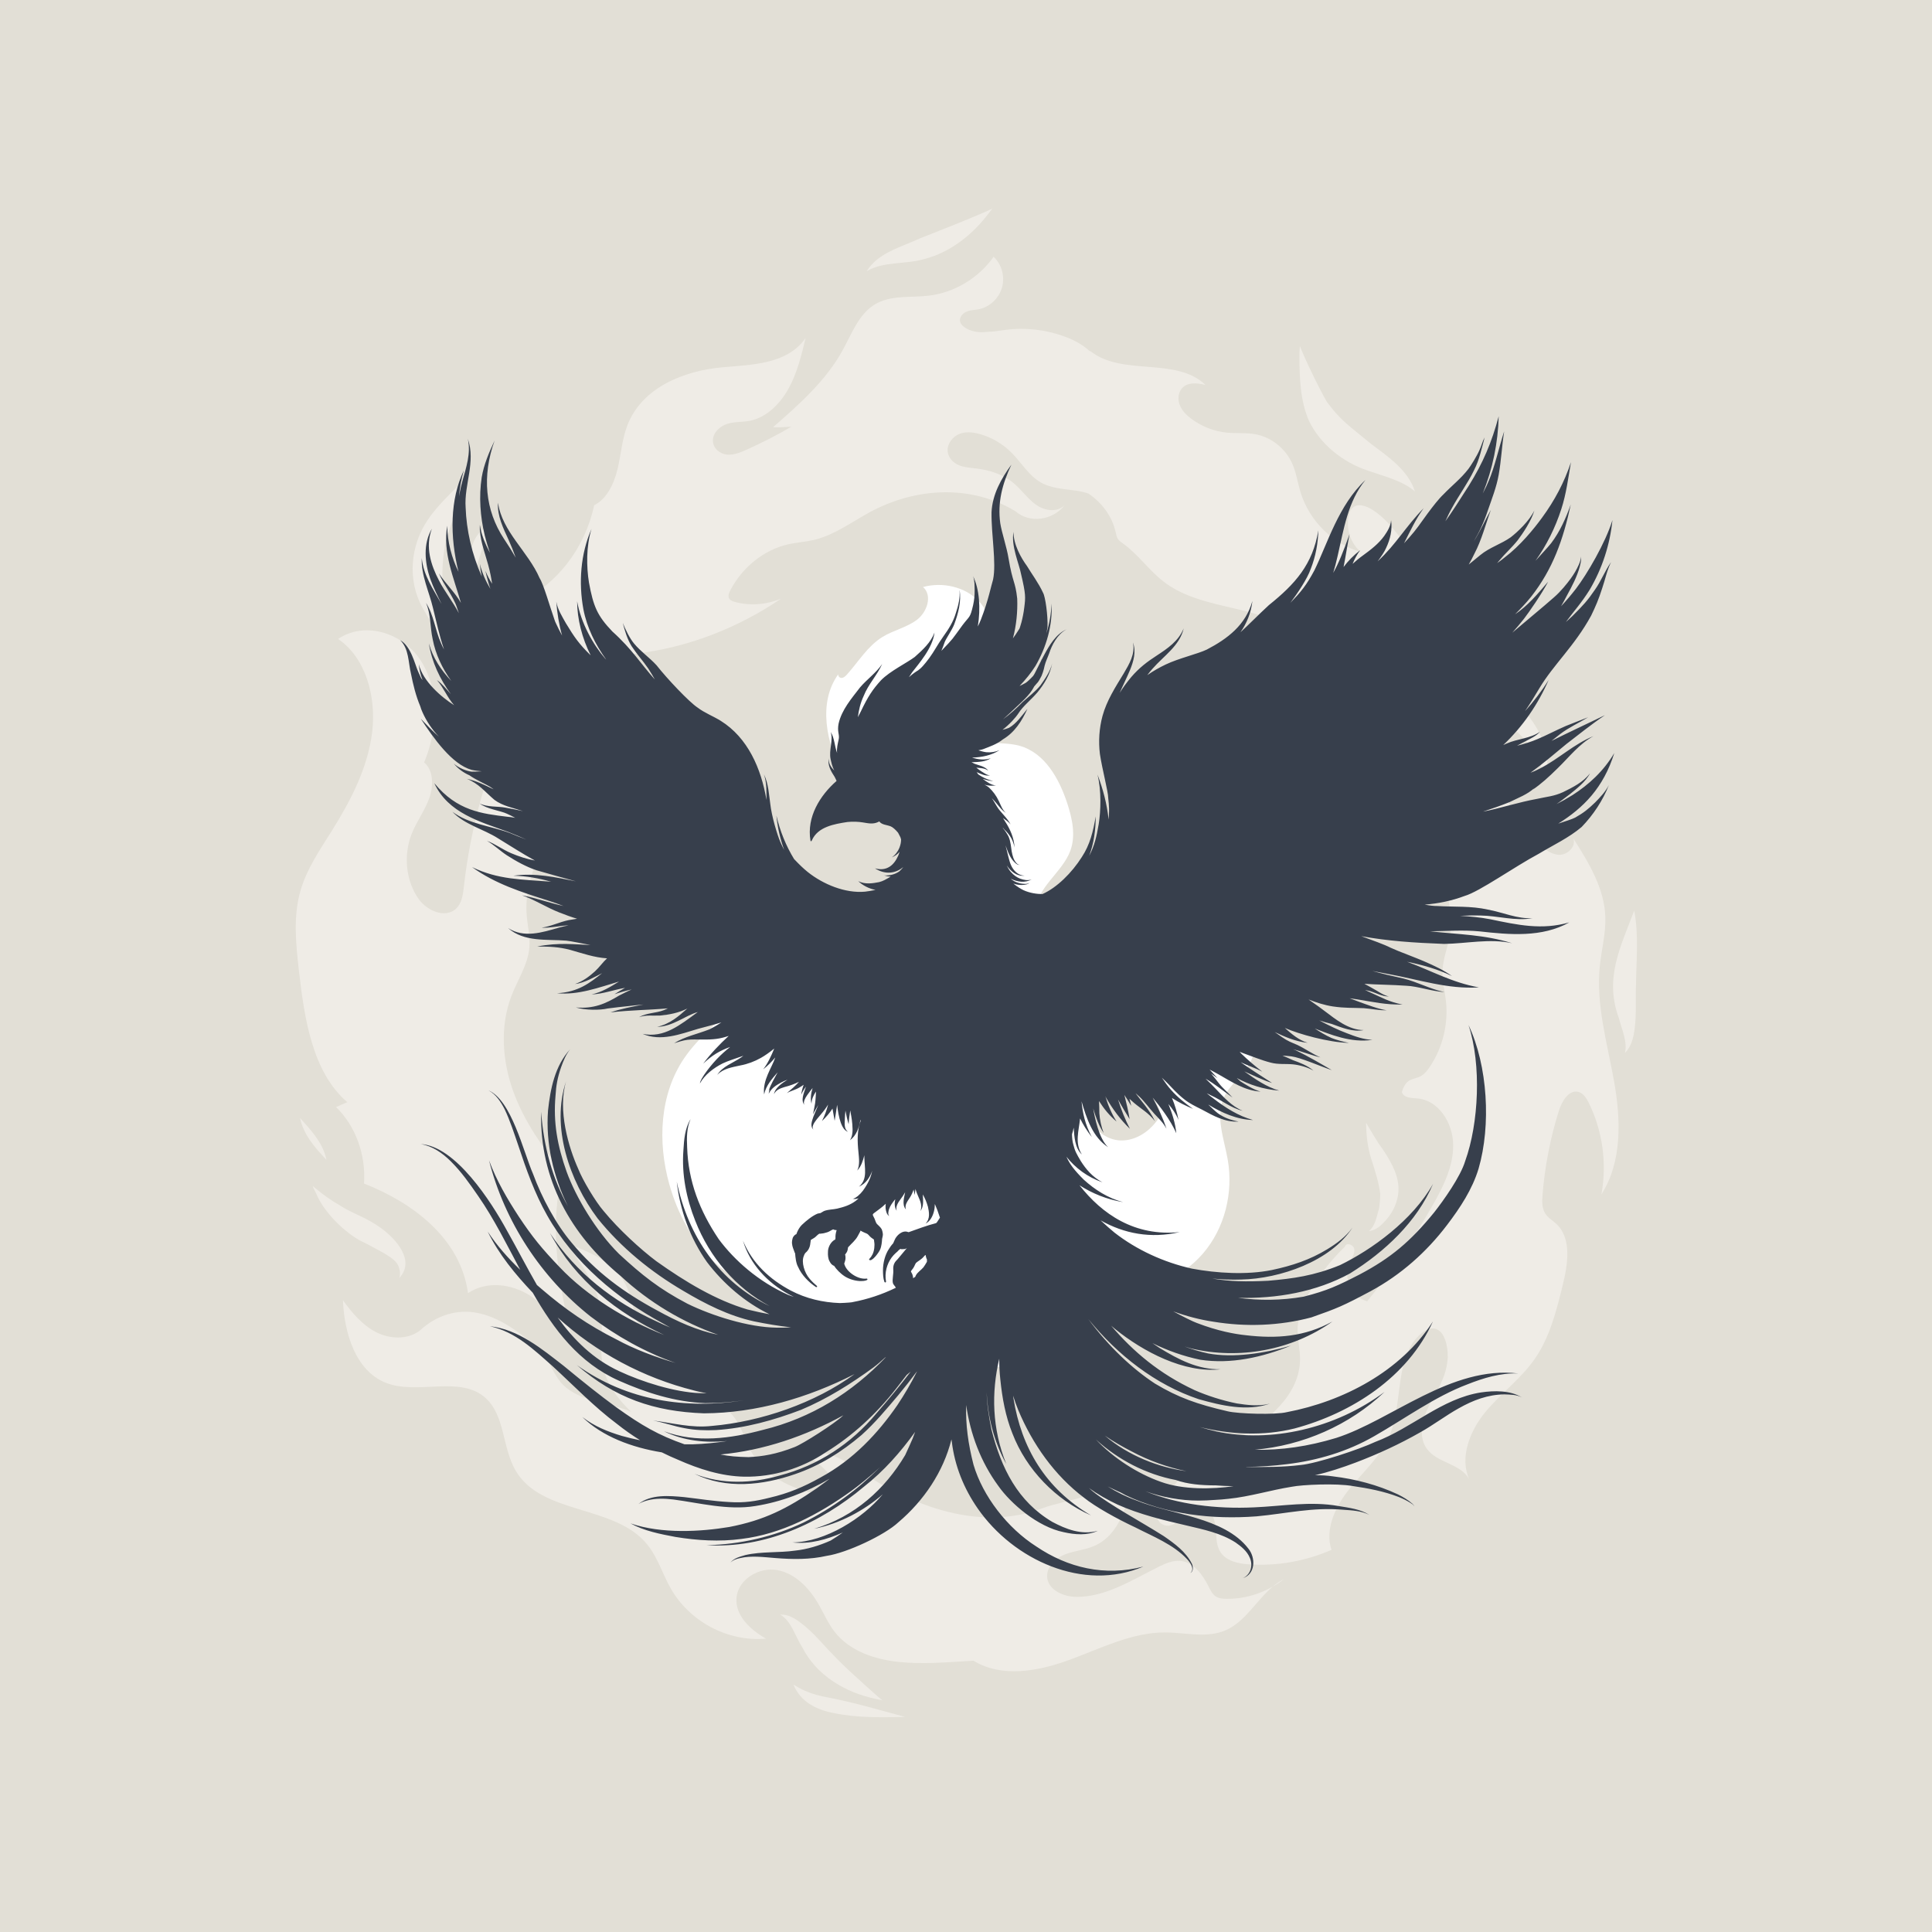 <?xml version="1.0" encoding="utf-8"?>
<!-- Generator: Adobe Illustrator 27.5.0, SVG Export Plug-In . SVG Version: 6.00 Build 0)  -->
<svg version="1.1" xmlns="http://www.w3.org/2000/svg" xmlns:xlink="http://www.w3.org/1999/xlink" x="0px" y="0px"
	 viewBox="0 0 500 500" style="enable-background:new 0 0 500 500;" xml:space="preserve">
<rect x="0" y="0" width="500" height="500" fill="#808080" stroke="none"/>
<g id="BACKGROUND">
	<rect x="0" y="0" style="fill:#E2DFD6;" width="499.999" height="500.001"/>
</g>
<g id="OBJECTS">
	<path style="fill:#FFFFFF;" d="M323.433,275.159c1.401-2.499,1.797-5.46,1.531-8.306c-0.605-6.472-4.716-12.534-11.958-14.905
		c3.782,4.564,2.445,12.298-2.654,15.351c-2.425,1.452-5.368,1.889-7.801,3.328c-4.676,2.764-6.46,9.388-3.793,14.086
		c0.636,1.12,1.513,2.243,1.408,3.52c-0.068,0.825-0.546,1.558-1.062,2.21c-2.091,2.64-5.233,4.627-8.637,4.709
		c-3.404,0.082-6.927-2.085-7.76-5.337c-0.833-3.252,1.75-7.094,4.297-7.395c5.466-3.469,7.896-10.926,5.505-16.894
		c-1.305-3.257-3.86-6.099-4.216-9.58c-0.447-4.382,2.708-8.266,5.923-11.317c3.216-3.051,6.873-6.12,7.92-10.397
		c0.848-3.465-0.242-7.199-2.288-10.148c-2.046-2.949-4.968-5.205-8.022-7.132c4.286,3.369,5.488,9.819,3.279,14.689
		c-2.209,4.87-7.197,8.139-12.476,9.35c-0.513,0.118-1.085,0.254-1.371,0.69c-0.335,0.513-0.119,1.186,0.083,1.763
		c0.707,2.018,1.135,4.191,0.736,6.286c-0.494,2.589-2.309,4.897-4.732,6.014c-1.431,0.66-3.187,0.893-4.564,0.123
		c-1.51-0.845-2.187-2.707-2.088-4.412c0.098-1.705,0.83-3.303,1.549-4.855c-1.857-4.273-4.153-7.326-4.133-10.808
		c0.036-6.079,6.81-9.928,8.899-15.643c1.435-3.926,0.495-8.294-0.809-12.271c-2.084-6.354-5.819-13.075-12.351-14.874
		c-4.368-1.202-9.471-0.012-13.212-2.541c-2.493-1.685-3.772-4.794-3.631-7.763c0.141-2.969,1.56-5.777,3.527-8.028
		c1.439-1.648,3.182-3.051,4.39-4.87c2.853-4.298,1.984-10.472-1.601-14.22c-3.584-3.749-9.415-5.038-14.444-3.664
		c2.5,2.191,1.069,6.485-1.579,8.487c-2.648,2.001-6.089,2.695-8.92,4.438c-3.827,2.357-6.189,6.385-9.179,9.714
		c-0.394,0.438-0.875,0.899-1.47,0.891c-0.488-0.007-0.902-0.564-0.778-0.962c-5.342,7.416-3.081,17.892,1.196,26.018
		c1.329,2.526,3.025,5.136,5.728,6.141c3.319,1.235,7.735-0.098,10.087,2.52c1.314,1.463,1.375,3.615,1.264,5.561
		c-0.892,15.569-8.64,30.623-20.857,40.521c2.654,2.55,4.317,5.79,4.522,9.24c0.205,3.45-1.251,7.104-4.195,8.978
		c-2.944,1.874-7.363,1.473-9.49-1.282c-2.075-2.688-1.233-7.069,1.695-8.812c3.012-4.58,3.846-9.778,2.039-14.006
		c-1.807-4.228-6.169-7.285-10.816-7.58c0.817,6.528-2.934,12.782-7.426,17.636c-4.492,4.854-9.889,8.948-13.606,14.401
		c-6.398,9.386-6.937,21.762-3.87,32.678c2.135,7.598,5.984,14.859,11.826,20.259c5.842,5.4,13.79,8.795,22.114,9.562
		c6.663,5.472,14.445,9.506,22.527,12.606c7.69,2.95,15.809,5.103,24.055,5.107c8.246,0.004,16.664-2.283,23.032-7.423
		c4.715-3.806,8.089-8.945,10.989-13.177c8.706,1.284,17.857-2.411,23.544-9.006c5.687-6.595,7.921-15.803,6.423-24.343
		c-0.945-5.389-3.239-11.096-0.976-16.082C318.286,280.642,321.624,278.388,323.433,275.159z"/>
	<g>
		<path style="fill:#EFECE6;" d="M89.873,285.235c-0.968,0.425-1.936,0.85-2.905,1.275c5.028,4.843,7.767,12.334,7.236,19.79
			c12.433,4.863,24.984,14.083,26.912,28.363c4.855-3.224,11.169-2.424,15.903,0.543c4.735,2.967,8.189,7.763,11.337,12.596
			c-4.787-18.724-5.787-32.03-2.811-44.45c-5.037-6.307-9.837-13.011-12.682-20.82c-2.846-7.81-3.567-16.925-0.455-24.913
			c1.603-4.115,4.202-7.96,4.585-12.351c0.25-2.861-0.478-5.656-0.691-8.497c-0.807-10.73,5.617-20.738,11.935-29.421
			c6.318-8.683,13.194-18.085,13.547-28.902c-7.555,9.837-18.09,16.984-29.429,19.964c-1.665,0.438-3.42,0.825-4.774,2
			c-1.612,1.398-2.344,3.633-2.946,5.75c-2.16,7.602-3.694,15.384-4.579,23.22c-0.202,1.792-0.413,3.7-1.469,5.136
			c-2.556,3.474-7.805,1.537-10.212-1.817c-3.306-4.605-4.037-11.285-1.844-16.864c1.251-3.184,3.347-5.955,4.525-9.168
			c1.178-3.213,1.159-7.339-1.291-9.35c3.633-8.727,3.83-18.692-0.659-26.023c-4.49-7.331-14.417-10.762-21.617-5.936
			c7.116,4.795,9.952,14.902,8.822,24.14c-1.131,9.238-5.572,17.76-10.484,25.591c-3.093,4.931-6.466,9.825-8.079,15.47
			c-1.902,6.657-1.172,13.694-0.406,20.484C78.766,263.65,80.847,277.457,89.873,285.235z"/>
		<path style="fill:#EFECE6;" d="M369.346,146.679c-5.158-3.536-8.095-10.9-14.119-14.718c-1.583-1.003-3.787-1.851-5.179-0.541
			c-0.549,0.516-0.824,1.269-0.992,2.01c-0.781,3.434,0.486,7.241,3.135,9.423c-7.322-2.072-13.402-8.122-15.648-15.571
			c-0.722-2.395-1.075-4.922-2.069-7.207c-1.732-3.984-5.461-6.959-9.659-7.706c-2.363-0.421-4.799-0.173-7.19-0.395
			c-3.379-0.313-6.654-1.585-9.37-3.639c-1.205-0.911-2.331-2.017-2.906-3.439c-0.574-1.422-0.491-3.214,0.521-4.378
			c1.454-1.674,4.026-1.433,6.118-0.883c-7.648-7.392-21.555-2.16-29.837-8.796c-0.027,0.03-0.056,0.058-0.083,0.089
			c-1.802-1.702-4.058-2.894-6.378-3.768c-4.855-1.829-10.151-2.454-15.32-1.807c-1.002,0.125-2.036,0.29-3.07,0.421
			c-1.088,0.053-2.177,0.123-3.267,0.212c-1.601-0.043-3.123-0.378-4.441-1.311c-0.51-0.361-0.988-0.84-1.125-1.463
			c-0.239-1.085,0.665-2.148,1.678-2.567c1.013-0.419,2.134-0.405,3.204-0.62c2.782-0.562,5.192-2.835,5.978-5.637
			c0.786-2.802-0.091-5.999-2.174-7.93c-3.914,5.503-10.115,9.242-16.665,10.046c-4.789,0.588-9.988-0.235-14.149,2.321
			c-4.108,2.524-5.911,7.544-8.265,11.825c-4.358,7.927-11.258,14.011-18.014,19.917c1.589,0.043,3.178-0.01,4.745-0.161
			c-3.667,2.207-7.497,4.112-11.35,5.868c-1.7,0.775-3.491,1.54-5.292,1.381c-1.802-0.159-3.594-1.55-3.667-3.51
			c-0.08-2.125,1.83-3.874,3.746-4.463c1.916-0.589,3.93-0.406,5.881-0.797c4.201-0.842,7.738-4.31,9.958-8.33
			c2.22-4.02,3.326-8.586,4.404-13.078c-4.774,6.865-13.899,6.888-21.66,7.592c-9.701,0.88-20.639,5.127-24.452,14.976
			c-1.402,3.622-1.648,7.578-2.553,11.359c-0.906,3.781-2.757,7.706-6.052,9.355c-2.336,11.057-9.527,20.171-18.622,24.759
			c-3.144,1.586-6.798,2.941-8.433,6.261c-1.478,3.002-0.758,6.543-0.557,9.863c0.509,8.392-2.568,16.677-5.586,24.605
			c4.274-4.626,9.981-7.664,15.871-8.45c2.477-0.331,5.027-0.287,7.385-1.251c2.927-1.196,5.193-3.786,7.339-6.287
			c2.051-2.39,4.103-4.78,6.154-7.17c0.986-1.149,2.008-2.326,3.307-2.999c1.224-0.634,2.591-0.767,3.921-0.924
			c13.205-1.554,26.203-6.479,37.633-14.26c-3.859,1.625-8.133,1.93-12.041,0.858c-0.622-0.171-1.309-0.447-1.53-1.097
			c-0.206-0.608,0.082-1.296,0.386-1.881c3.1-5.965,8.669-10.437,14.782-11.869c2.402-0.563,4.862-0.678,7.258-1.281
			c5.084-1.28,9.545-4.651,14.261-7.184c11.616-6.239,25.927-7.168,37.542-0.115c3.543,3.132,9.528,2.408,12.639-1.531
			c-2.057,1.924-5.227,1.347-7.394-0.21s-3.747-3.894-5.809-5.605c-2.724-2.259-6.179-3.328-9.646-3.751
			c-1.548-0.189-3.142-0.265-4.571-0.889c-1.43-0.624-2.7-1.943-2.811-3.629c-0.125-1.885,1.277-3.676,2.934-4.376
			c1.657-0.7,3.487-0.514,5.172-0.073c3.157,0.826,6.083,2.521,8.434,4.887c2.537,2.552,4.466,5.906,7.533,7.676
			c2.803,1.618,6.166,1.687,9.35,2.175c1,0.153,2.016,0.385,2.995,0.706c3.438,2.318,6.117,5.818,7.048,9.935
			c0.15,0.664,0.27,1.363,0.66,1.911c0.312,0.439,0.768,0.74,1.203,1.05c3.93,2.801,6.752,6.974,10.578,9.921
			c8.951,6.894,21.68,5.981,31.536,11.442c5.909,3.273,10.55,8.848,12.971,14.842c3.498,2.399,7.142,4.577,10.904,6.518
			c-0.174-1.421-0.348-2.841-0.523-4.262c-0.07-0.568-0.128-1.19,0.173-1.678c0.302-0.488,0.88-0.703,1.42-0.859
			c3.988-1.152,8.331-0.885,12.115,0.746c2.319,0.999,4.649,2.891,4.706,5.488c11.459-0.904,22.812,7.538,25.5,18.96
			c2.092-8.096-2.92-16.438-9.415-21.345c-2.81-2.123-6.017-3.926-7.879-6.958c-2.041-3.324-2.096-7.509-2.963-11.351
			C378.288,155.834,374.515,150.223,369.346,146.679z"/>
		<path style="fill:#EFECE6;" d="M329.406,410.608c0.984-0.566,1.939-1.188,2.835-1.894
			C331.216,409.223,330.284,409.875,329.406,410.608z"/>
		<path style="fill:#EFECE6;" d="M314.562,413.096c-0.85-0.59-1.321-1.591-1.789-2.53c-1.554-3.117-3.938-6.328-7.352-6.613
			c-1.937-0.162-3.826,0.672-5.588,1.548c-6.87,3.414-13.744,7.861-21.327,7.767c-3.385-0.042-7.415-1.851-7.508-5.328
			c-0.07-2.641,2.28-4.764,4.7-5.698c2.421-0.934,5.07-1.106,7.454-2.136c6.805-2.94,9.214-11.584,9.704-19.117
			c-7.237,6.479-17.336,7.151-23.181,9.379c-15.771,6.012-33.407-0.365-47.26-9.795c-4.04-2.75-8.895-5.896-13.42-3.945
			c2.499,1.673,4.742,3.743,6.626,6.117c0.434,0.548,0.869,1.163,0.884,1.874c0.042,1.969-2.691,2.455-4.574,2.11
			c-6.966-1.276-13.974-4.69-17.475-10.975c-1.649-2.961-2.456-6.435-4.544-9.084c-2.612-3.313-6.77-4.796-10.392-6.885
			c-7.122-4.109-12.597-11.089-15.003-19.128c-0.842-2.814-1.335-5.78-2.688-8.369c-3.013-5.766-9.512-8.427-15.51-10.658
			c4.136,5.369,8.424,11.099,9.268,17.93c0.566,4.578-0.482,9.313,0.406,13.832c0.934,4.753,3.831,8.596,7.316,11.953
			c-5.962-2.497-14.028-2.601-18.267-7.709c-1.515-1.826-2.372-4.131-3.707-6.101c-1.393-2.055-3.275-3.701-5.208-5.225
			c-3.808-3.002-8.029-5.678-12.774-6.56c-4.745-0.882-10.114,0.325-14.772,4.665c-3.253,2.378-7.793,2.131-11.309,0.308
			c-3.516-1.823-6.183-4.974-8.514-8.229c0.331,8.557,3.283,18.208,11.003,21.331c8.275,3.348,19.269-2.032,25.929,3.991
			c5.006,4.528,4.303,12.853,7.733,18.737c6.801,11.667,25.682,8.732,34.118,19.197c2.686,3.332,3.936,7.63,6.065,11.366
			c4.907,8.614,14.861,13.856,24.617,12.963c-3.953-2.261-8.015-5.922-7.612-10.589c0.419-4.854,5.964-8.022,10.609-7.14
			c4.645,0.881,8.242,4.683,10.636,8.845c1.36,2.363,2.447,4.912,4.106,7.062c3.876,5.024,10.343,7.185,16.587,7.847
			c6.244,0.663,12.592,0.088,19.387-0.315c7.299,4.477,16.735,2.755,24.836-0.214c8.101-2.969,16.118-7.103,24.677-7.102
			c5.328,0.001,10.906,1.583,15.828-0.594c5.022-2.222,7.911-7.749,12.129-11.268c-3.657,2.104-7.836,3.233-11.999,3.167
			C316.416,413.759,315.377,413.662,314.562,413.096z"/>
		<path style="fill:#EFECE6;" d="M414.032,249.982c0.43-4.203,1.556-8.361,1.433-12.576c-0.219-7.525-4.337-14.203-8.32-20.463
			c0.877,2.052-1.466,4.359-3.657,4.276c-2.191-0.083-4.009-1.638-5.643-3.116c-2.507-2.266-5.085-4.628-6.462-7.761
			c-0.827-1.882-1.175-3.946-1.578-5.975c-0.585-2.947-1.34-5.95-3.086-8.348c-1.747-2.397-4.711-4.071-7.592-3.443
			c-2.049,0.447-3.962,1.991-6.012,1.614c-2.756-0.507-3.709-3.911-5.092-6.398c-1.382-2.488-5.628-3.963-6.514-1.213
			c-0.209,0.648-0.121,1.348-0.03,2.019c0.478,3.553,0.956,7.106,2.66,11.425c-1.599,5.705-3.198,11.41-4.798,17.115
			c-1.027,3.665-1.904,8.079,0.582,10.851c1.64-3.14,4.509-6.828,7.744-5.658c0.869,0.314,1.581,0.958,2.224,1.634
			c4.445,4.672,6.491,11.637,5.326,18.13c-0.557,3.105-1.799,6.104-1.905,9.253c-0.087,2.579,0.596,5.101,0.888,7.658
			c0.676,5.923-0.831,12.117-4.155,17.073c-0.646,0.964-1.391,1.91-2.402,2.449c-0.945,0.504-2.054,0.612-2.977,1.157
			c-0.923,0.545-1.599,1.864-1.863,2.983c0.517,1.508,2.539,1.482,4.094,1.619c5.423,0.479,9.118,6.355,9.186,11.953
			c0.068,5.598-2.563,10.87-5.339,15.734c-4.969,8.707-10.629,17.006-16.903,24.785c-4.032-0.951-6.416-6.195-4.565-10.042
			c0.531-1.105,1.364-2.19,1.225-3.404c-0.139-1.214-2.131-1.873-2.435-0.684c-3.358,3.235-6.292,6.935-8.695,10.965
			c-1.875,3.145-3.46,6.62-3.554,10.284c-0.068,2.63,0.638,5.215,0.632,7.845c-0.02,9.567-8.914,16.445-17.081,21.173
			c-8.167,4.728-17.262,10.205-19.75,19.254c-0.444,1.614,1.511,2.984,3.111,2.662c1.6-0.322,2.814-1.633,4.01-2.784
			c1.196-1.151,2.691-2.268,4.299-2.047c2.163,0.298,3.28,2.815,3.529,5.043c0.249,2.228,0.062,4.642,1.213,6.534
			c1.477,2.428,4.596,3.1,7.393,3.292c7.266,0.499,14.669-0.797,21.413-3.749c-1.799-5.419,1.101-11.38,4.703-15.842
			c3.602-4.462,8.073-8.378,10.308-13.688c3.673-8.727,1.109-20.547,8.313-26.544c0.755-0.629,1.636-1.171,2.6-1.231
			c3.189-0.199,4.228,4.248,4.172,7.527c-0.342,5.18-2.837,8.617-4.689,12.159c-1.852,3.542-3.047,8.112-0.81,11.344
			c2.687,3.883,9.044,3.907,11.126,8.17c-2.673-5.65,0.046-12.609,4.04-17.479c3.994-4.871,9.219-8.626,12.825-13.804
			c3.915-5.62,5.629-12.477,7.265-19.154c1.325-5.411,2.348-11.994-1.587-15.747c-0.996-0.95-2.262-1.642-2.987-2.824
			c-0.851-1.386-0.788-3.158-0.655-4.806c0.593-7.357,2.012-14.657,4.22-21.707c0.789-2.519,2.638-5.573,5.101-4.88
			c1.259,0.354,2.035,1.611,2.628,2.803c3.583,7.206,4.758,15.677,3.286,23.702c5.424-8.478,5.027-19.441,3.263-29.322
			C415.944,269.898,413.004,260.016,414.032,249.982z"/>
		<path style="fill:#EFECE6;" d="M227.705,175.405c0.055-0.076,0.099-0.158,0.155-0.233
			C227.776,175.236,227.732,175.318,227.705,175.405z"/>
		<path style="fill:#EFECE6;" d="M117.698,133.297c1.496-3.464,2.262-6.822,3.287-10.198c-3.349,3.83-7.391,7.111-10.224,11.372
			c-4.616,6.718-5.389,15.776-1.344,22.948c2.369,4.167,4.898,7.399,4.614,11.989c1.647-2.397,2.219-5.428,2.011-8.298
			c-0.244-3.446-1.33-6.778-1.54-10.234c-0.089-3.285,0.075-6.596,0.705-9.825C115.833,138.405,116.63,135.799,117.698,133.297z"/>
		<path style="fill:#EFECE6;" d="M121.927,148.997c0.123,1.722,0.358,0.145,0.736-0.607c1.851-4.646,2.658-9.658,5.244-13.299
			c-2.689,1.105-4.948,3.409-5.72,6.243C121.519,143.831,121.55,146.455,121.927,148.997z"/>
		<path style="fill:#EFECE6;" d="M99.266,324.259c1.258,0.768,2.579,1.536,3.445,2.669c0.694,1.053,1.023,2.524,0.637,3.808
			c4.215-4.518-0.907-10.114-4.716-12.889c-4.072-2.96-7.21-3.632-10.586-5.833c-2.318-1.314-4.474-2.885-6.531-4.575
			c-1.289-1.282,0.115,0.845,0.338,1.52c2.471,5.845,9.024,11.242,12.501,12.657C96.587,322.831,95.447,322.146,99.266,324.259z"/>
		<path style="fill:#EFECE6;" d="M84.022,299.662c0.433,0.474,0.575,0.749,0.332-0.084c-1.023-4.072-3.985-7.21-6.713-10.25
			C78.521,293.448,81.196,296.685,84.022,299.662z"/>
		<path style="fill:#EFECE6;" d="M422.937,235.663c-3.612,9.565-7.776,17.547-3.957,27.884c0.724,2.924,2.228,5.887,1.569,8.951
			c1.65-1.668,2.211-3.98,2.493-6.238c0.51-3.792,0.202-7.633,0.354-11.447C423.475,248.418,424.136,242.005,422.937,235.663z"/>
		<path style="fill:#EFECE6;" d="M343.417,104.033c-0.8-1.255-3.182-5.972-4.4-8.568c-0.923-1.928-1.799-3.878-2.612-5.854
			c-0.057,0.791-0.103,1.586-0.117,2.379c0.022,5.703,0.171,11.685,2.496,16.983c2.994,6.107,8.729,10.624,15.113,12.791
			c4.367,1.525,8.998,2.606,12.284,5.414c-1.764-5.517-6.919-8.966-11.342-12.287C349.43,110.394,347.07,108.987,343.417,104.033z"
			/>
		<path style="fill:#EFECE6;" d="M224.305,70.189c4.352-2.631,10.062-1.674,15.157-3.217c6.23-1.657,11.577-5.772,15.594-10.726
			c0.605-0.731,1.184-1.485,1.733-2.256c-0.254,0.125-0.509,0.248-0.764,0.37c-5.94,2.655-12.023,4.969-18.062,7.382
			C233.164,63.98,227.233,65.405,224.305,70.189z"/>
		<path style="fill:#EFECE6;" d="M226.595,439.665c0.584,0.134,1.173,0.253,1.759,0.372c-1.309-1.059-2.552-2.196-3.813-3.311
			c-2.13-1.935-2.532-2.302-4.321-3.938c0.043,0.037-0.374-0.354-0.739-0.691c0.004,0.003,0.013,0.012,0.016,0.014
			c-1.9-1.77-3.707-3.632-5.488-5.521c-2.134-2.343-4.255-4.725-6.814-6.618c-1.516-1.169-3.297-2.223-5.277-2.117
			c2.929,1.69,3.84,5.618,5.688,8.414C211.265,433.598,218.769,438.021,226.595,439.665z"/>
		<path style="fill:#EFECE6;" d="M211.211,438.609c-2.309-0.666-3.93-1.438-5.862-2.631c1.824,4.435,5.837,6.466,10.328,7.343
			c6.084,1.289,12.379,1.132,18.566,1.021c-6.973-1.9-13.511-3.8-19.708-4.988C213.716,439.176,213.359,439.179,211.211,438.609z"/>
		<path style="fill:#EFECE6;" d="M354.291,318.603c1.822-0.174,3.241-1.53,4.387-2.85c2.416-2.67,3.776-6.427,3.072-10.015
			c-0.587-3.514-3.274-7.496-4.944-9.774c-0.35-0.49-1.872-3.035-2.878-4.731c-0.645-1.265-0.313-0.036-0.348,0.669
			c0.102,3.038,0.591,6.063,1.594,8.937c0.554,1.808,1.621,4.89,2.037,8.166c0.017,0.625-0.17,3.799-0.498,4.389
			C356.143,315.406,355.833,317.267,354.291,318.603z"/>
	</g>
	<path style="fill:#373F4C;" d="M417.779,194.885c-2.813,4.749-6.63,8.188-10.798,10.872c-1.457,0.904-2.822,1.669-4.149,2.333
		c1.189-0.802,2.148-1.604,3.55-2.637c1.485-1.189,4.048-3.181,5.099-5.311c-1.743,2.278-4.408,3.605-6.962,4.859
		c-2.398,1.097-4.131,1.162-6.805,1.761c-4.62,0.839-9.092,2.314-13.694,3.246c-0.055,0.009-0.12,0.018-0.184,0.028
		c2.314-0.756,4.611-1.549,6.86-2.462c2.158-1.079,4.629-1.973,6.399-3.642c-0.157,0.157-0.304,0.304-0.452,0.452
		c2.231-1.531,4.085-3.209,6.51-5.597c2.96-2.868,5.56-6.298,9.23-8.271c-4.97,1.982-8.926,5.837-13.675,8.281
		c-1.18,0.618-1.9,0.931-2.619,1.18c3.227-2.314,6.261-4.924,9.323-7.451c2.849-2.176,6.381-5.044,9.949-7.441
		c-4.611,2.231-9.258,4.38-13.841,6.667c0.766-0.599,1.494-1.199,2.232-1.77c2.25-1.715,4.85-2.886,7.248-4.352
		c-1.872,0.747-4.085,1.549-5.8,2.268c-2.683,1.171-5.201,2.517-7.294,3.375c-1.715,0.738-3.486,1.272-5.284,1.715
		c0.682-0.387,1.374-0.756,2.075-1.106c1.346-0.738,2.84-1.346,3.864-2.517c-2.517,1.78-5.819,1.807-8.603,3.043
		c-0.313,0.129-0.618,0.277-0.922,0.406c5.016-4.73,9.027-10.558,11.757-16.865c-1.78,2.877-3.863,5.597-6.123,8.096
		c1.31-1.936,2.545-3.928,3.726-5.938c3.716-6.206,9.064-10.872,13.389-18.783c1.171-2.407,1.955-4.251,2.849-7.054
		c0.793-2.259,1.226-4.675,2.314-6.805c-1.614,2.278-2.6,4.952-4.232,7.229c-1.826,2.692-3.006,3.983-5.745,6.704
		c-0.553,0.526-1.125,1.042-1.688,1.558c0.037-0.055,0.074-0.111,0.11-0.166c2.075-2.831,3.827-4.666,6.013-8.161
		c3.246-5.514,5.247-11.656,5.892-18.027c-1.789,5.846-6.602,14.044-9.461,17.787c-1.208,1.549-2.453,3.034-3.836,4.5
		c0.516-0.885,1.033-1.835,1.567-2.868c1.291-2.351,2.554-4.749,3.264-7.349c0.212-0.857,0.489-1.78,0.24-2.656
		c0.12,0.692-0.23,1.521-0.461,2.084c-0.563,1.291-1.291,2.508-2.121,3.642c-0.922,1.273-2.554,3.32-4.334,4.859
		c-3.034,2.674-6.925,5.846-10.77,9.129c1.088-1.236,2.121-2.434,3.006-3.578c1.328-1.734,4.546-6.344,6.261-9.608
		c-2.84,3.347-5.413,6.344-8.566,8.437c1.448-1.448,2.868-2.923,4.15-4.528c5.671-7.229,8.299-14.791,10.281-23.892
		c-1.263,3.504-2.794,7.008-5.09,10.023c-1.024,1.282-2.582,2.886-3.956,4.444c-0.037,0.037-0.074,0.083-0.11,0.129
		c2.905-4.066,5.154-8.613,6.694-13.38c1.291-3.947,1.798-8.087,2.508-12.163c-1.706,5.145-4.195,9.894-7.515,14.403
		c-2.084,2.859-5.588,7.183-9.682,10.282c-0.387,0.341-1.07,0.839-1.909,1.439c0.184-0.231,0.387-0.48,0.618-0.738
		c1.485-1.798,3.246-3.347,4.694-5.173c1.309-1.734,3.559-5.044,4.325-7.736c-1.282,2.711-4.352,5.579-6.104,6.943
		c-2.49,1.771-5.514,2.646-7.884,4.611c-0.996,0.811-2.001,1.623-2.997,2.453c0.516-0.913,1.005-1.835,1.475-2.822
		c1.89-3.587,2.868-7.534,4.251-11.314c-1.429,2.545-2.868,5.726-4.426,8.152c1.448-2.444,2.647-4.989,3.615-7.939
		c1.061-3.08,2.278-6.123,2.84-9.341c0.655-3.707,0.83-7.488,1.411-11.204c-1.337,4.094-2.453,9.295-4.002,12.826
		c-0.268,0.701-0.839,1.918-1.54,3.255c2.564-6.335,3.956-13.158,4.131-19.982c-1.789,6.713-4.057,12.071-7.774,18.027
		c-2.462,3.873-4.232,6.63-6.03,9.147c0.535-1.189,1.097-2.379,1.78-3.578c1.789-3.264,4.03-6.289,5.652-9.654
		c1.356-2.665,1.964-5.579,2.72-8.446c-0.572,1.014-0.839,2.241-1.309,3.218c-0.664,1.549-2.222,4.048-2.868,4.896
		c-1.89,2.471-4.352,4.389-6.491,6.621c-2.232,2.075-6.307,8.068-6.501,8.271c-0.544,0.701-0.498,0.645-1.051,1.365
		c-0.839,1.033-1.724,2.02-2.628,2.997c1.568-3.098,3.025-6.252,5.081-9.074c-4.767,4.887-7.054,9.258-11.914,13.758
		c0.849-1.143,1.789-2.499,2.186-3.458c1.06-2.213,1.66-4.74,1.291-7.174c-0.101,1.494-0.913,2.822-1.761,4.039
		c-1.457,2.038-3.504,3.596-5.542,5.081c-0.931,0.664-1.807,1.402-2.656,2.167c0.507-1.236,1.125-2.416,1.955-3.541
		c-1.734,1.374-3.107,2.766-4.288,4.352c0.562-2.84,0.977-5.708,1.549-8.52c-1.577,4.454-2.84,7.571-4.233,10.042
		c0.397-1.3,0.775-2.739,1.162-4.454c1.549-6.741,2.637-14.099,7.183-19.586c-6.971,6.51-9.784,16.367-13.214,23.385
		c-2.093,3.9-3.421,5.496-6.215,8.4c1.779-2.37,4.389-6.206,5.274-8.797c1.245-3.144,1.89-6.584,1.964-9.968
		c-1.439,8.834-6.021,13.915-12.808,19.364c-2.859,2.637-5.099,4.97-7.349,7.017c1.595-2.296,2.739-4.952,3.089-8.096
		c-1.706,6.206-6.446,9.784-11.803,12.578c-2.277,1.106-7.266,2.25-10.641,3.864c-1.623,0.775-3.246,1.687-4.758,2.757
		c0.48-0.645,0.95-1.226,1.383-1.697c2.858-3.283,7.026-5.92,8.041-10.42c-1.319,3.283-4.186,5.219-6.962,7.036
		c-2.554,1.66-4.537,3.154-6.63,5.588c-1.18,1.429-2.167,2.766-2.978,4.085c0.821-1.9,1.77-3.771,2.656-5.874
		c0.922-2.231,1.669-4.823,0.774-7.174c0.664,2.951-0.977,5.625-2.416,8.068c-2.121,3.476-4.371,6.971-5.459,10.945
		c-0.858,3.191-1.07,6.565-0.673,9.839c0.563,3.808,2.176,9.903,2.149,11.379c0.018,0.443,0.313,1.973,0.194,4.279
		c0,0.264-0.041,0.788-0.088,1.311c-0.414-3.992-1.461-7.945-2.88-11.637c1.048,4.163,0.854,9.484,0.323,12.78
		c-0.582,3.454-1.15,5.757-2.479,8.249c1.235-3.234,1.69-6.727,1.698-10.211c-0.653,3.877-1.487,7.333-3.59,10.515
		c-2.583,4.095-6.493,7.954-10.191,9.588c-1.421,0.009-3.264-0.254-4.873-0.986c-0.575-0.27-1.616-0.87-2.673-1.732
		c0.814,0.281,1.67,0.425,2.545,0.353c0.563-0.064,1.215-0.111,1.627-0.545c-0.662,0.432-1.554,0.265-2.271,0.173
		c-0.891-0.212-1.543-0.442-2.262-0.983c-0.095-0.066-0.208-0.166-0.316-0.256c1.721,0.869,3.732,1.153,5.431,0.186
		c-1.01,0.353-2.002,0.155-2.963-0.185c-0.908-0.354-1.634-0.853-2.429-1.749c-0.417-0.46-0.75-1.031-1.041-1.671
		c1.035,1.564,2.643,2.882,4.582,2.634c-1.643-0.032-2.877-1.29-3.52-2.758c-0.533-1.227-0.9-3.298-1.405-5.092
		c0.599,1.561,1.113,3.313,2.535,4.578c0.315,0.255,0.72,0.603,1.149,0.444c-0.355,0.068-0.653-0.215-0.877-0.455
		c-0.723-0.786-0.979-1.836-1.2-2.965c-0.164-0.958-0.254-2.645-0.843-3.908c-0.321-0.658-0.884-1.499-1.412-2.126
		c-0.017-0.047-0.033-0.094-0.05-0.14c0.134,0.159,0.268,0.315,0.397,0.462c1.382,1.344,2.259,2.703,2.634,4.674
		c-0.106-2.443-1.112-4.726-2.438-6.744c-0.171-0.297-0.354-0.591-0.544-0.882c0.711,0.498,1.391,0.962,1.967,1.636
		c-1.003-1.867-2.645-3.093-3.585-4.706c-0.425-0.682-0.814-1.423-1.289-2.084c0.229,0.242,0.468,0.497,0.742,0.785
		c0.932,1.034,1.724,2.292,2.915,3.041c-0.927-0.79-1.336-2.044-1.864-3.123c-0.618-1.323-1.505-2.525-2.582-3.51
		c-0.035-0.031-0.077-0.05-0.113-0.079c0.011,0.001,0.021,0.004,0.032,0.004c-0.015-0.003-0.029-0.009-0.044-0.012
		c-0.302-0.244-0.638-0.434-0.991-0.59c0.958,0.281,1.973,0.366,3.02,0.183c-1.188,0.035-2.678-1.119-3.258-1.534
		c-0.061-0.044-0.11-0.101-0.169-0.148c0.867,0.317,1.769,0.525,2.697,0.561c-1.431-0.318-2.697-0.913-3.854-1.702
		c-0.16-0.192-0.296-0.402-0.443-0.605c1.094,0.451,2.298,1.112,3.499,0.815c-0.829,0.023-1.501-0.561-2.184-0.954
		c-0.422-0.265-0.914-0.63-1.408-1.017c1.084,0.125,2.128,0.081,3.071,0.758c-0.737-1.117-2.822-1.46-3.542-1.778
		c-0.265-0.119-0.522-0.254-0.775-0.394c0.115,0.003,0.23,0.006,0.349,0.006c1.576-0.069,3.284-0.12,4.638-1.025
		c-1.597,0.541-3.282,0.332-4.844-0.176c2.459-0.053,5.038-0.56,7.113-1.92c-1.052,0.467-2.26,0.643-3.406,0.539
		c-0.64-0.082-1.348-0.272-2.066-0.492c0.616-0.102,1.223-0.259,1.807-0.524c0.878-0.353,3.025-1.066,4.503-2.288
		c3.097-1.846,4.912-4.724,6.39-7.934c-1.472,1.795-2.85,3.816-4.756,4.914c-0.461,0.199-1.063,0.365-1.702,0.526
		c1.846-1.426,3.397-3.136,4.189-4.363c1.088-1.734,3.117-3.32,4.814-5.287c1.793-2.171,3.349-4.746,3.85-7.545
		c-0.458,2.041-1.913,4.104-3.022,5.669c-1.34,1.658-3.065,2.936-4.641,4.354c-1.559,1.603-3.277,3.159-5.064,4.455
		c0.58-0.522,1.16-1.044,1.735-1.572c2.08-2.01,4.573-4.079,5.737-5.91c0.222-0.336,0.424-0.685,0.615-1.04
		c1.036-1.278,0.885-0.727,1.903-2.746c0.498-1.175,0.767-2.452,0.784-2.609c0.277-1.116,0.806-2.146,1.19-3.226
		c0.646-2.007,2.073-4.917,4.507-6.196c-2.79,1.221-4.515,4.24-5.777,6.566c-0.283,0.534-0.507,0.959-0.701,1.329
		c0.006-0.067,0.015-0.135,0.02-0.202c-0.034,0.124-0.074,0.249-0.109,0.373c-0.54,1.037-0.846,1.658-1.574,3.124
		c-0.132,0.314-0.341,0.602-0.53,0.894c-0.751,0.81-1.588,1.586-1.96,1.8c-0.789,0.431-1.217,0.644-1.548,0.79
		c1.515-1.615,2.935-3.313,4.118-5.195c2.812-4.85,4.48-10.54,4.149-16.17c-0.079,2.731-0.555,5.32-1.348,7.768
		c0.116-0.531,0.229-1.061,0.306-1.6c0.14-3.034-0.57-7.949-1.136-8.896c-1.153-2.547-3.06-5.076-4.176-6.962
		c-1.537-2.093-3.507-5.586-3.487-8.824c-0.659,3.616,1.434,8.169,1.95,10.877c1.262,5.32,1.172,6.041,0.835,8.704
		c-0.306,2.698-1.201,5.705-1.383,5.675c-0.581,0.932-1.061,1.646-1.55,2.291c0.891-3.349,1.238-6.863,1.11-10.272
		c-0.489-4.549-1.174-4.022-2.242-10.421c-0.476-2.954-1.75-6.596-2.145-9.1c-0.734-5.396,0.502-10.129,2.884-15.157
		c-2.656,3.632-4.919,7.713-5.143,12.303c-0.09,5.757,1.296,13.133,0.401,17.424c-0.462,1.43-1.229,5.478-3.161,10.39
		c-0.102,0.241-0.219,0.516-0.326,0.772c-0.034,0.075-0.08,0.179-0.155,0.347c-0.101,0.218-0.207,0.434-0.31,0.651
		c0.773-4.728,0.416-9.667-1.231-13.05c0.429,1.155,0.38,2.421,0.413,3.636c0.003,1.528-0.099,2.469-0.398,3.888
		c-0.796,3.433-0.868,2.688-2.741,5.172c-2.949,4.019-2.101,3.118-5.472,6.653c0.323-0.768,0.61-1.546,0.881-2.33
		c0.525-1.191,1.813-2.968,2.424-4.48c1.05-2.835,1.898-5.925,1.402-8.962c0.168,2.058-0.308,3.998-0.955,5.949
		c-0.648,2.258-1.852,4.156-3.28,6.145c-1.563,2.201-2.293,3.762-3.625,5.568c-0.379,0.496-0.368,0.493-0.863,1.12
		c-0.504,0.622-1.025,1.236-1.639,1.753c-0.24,0.159-0.596,0.364-0.137,0.153c-0.555,0.291-1.58,0.961-2.613,1.912
		c0.269-0.414,0.541-0.831,0.823-1.257c1.731-2.273,5.332-6.271,5.798-10.305c-0.947,2.578-3.069,4.496-5.111,6.319
		c-2.043,1.539-6.39,3.637-8.734,6.03c-2.169,2.389-3.337,4.126-5.274,8.187c-0.246,0.449-0.485,0.905-0.71,1.367
		c0.227-1.724,0.597-3.554,1.511-5.515c1.175-2.982,3.478-5.346,4.78-8.25c-1.572,2.303-3.916,3.937-5.718,6.047
		c-2.204,2.875-4.75,5.775-5.564,9.394c-0.367,1.922,0.169,2.636,0.081,3.703c-0.025,0.161-0.053,0.346-0.07,0.45
		c-0.249,1.131-0.538,2.279-0.395,3.438c-0.666-1.782-0.638-3.806-1.65-5.436c0.696,2.26-0.523,4.677-0.035,7
		c0.183,0.835,0.439,2.049,0.96,2.958c-0.877-0.833-1.515-1.808-1.413-3.148c-0.391,1.749,0.565,3.388,1.496,4.792
		c0.187,0.321,0.344,0.702,0.507,1.063c-0.001,0.002-0.002,0.003-0.004,0.005c-4.326,3.78-7.752,9.349-6.761,15.382
		c0.02,0.344,0.273,0.263,0.374-0.01c1.536-3.527,5.811-4.225,9.217-4.75c1.334-0.141,2.85-0.081,3.972,0.111
		c1.364,0.212,2.567,0.536,3.932-0.091c0.101-0.04,0.212-0.101,0.313-0.172c0.647,0.9,1.951,0.879,2.971,1.284
		c0.516,0.202,1.284,0.899,1.799,1.526c0.043,0.05,0.082,0.109,0.124,0.162c0.211,0.418,0.453,0.827,0.612,1.196
		c0.022,0.081,0.08,0.283,0.142,0.508c0.004,0.06,0.004,0.121-0.005,0.185c-0.022,0.675-0.152,1.249-0.446,2.009
		c-0.313,0.798-1.059,1.876-1.962,2.436c0.785-0.291,1.475-0.802,2.026-1.436c-0.078,0.271-0.164,0.539-0.27,0.802
		c-0.027,0.063-0.059,0.135-0.09,0.208c0.004-0.01,0.003-0.007-0.009,0.02c-1.044,2.355-2.878,4.108-6.01,3.248
		c2.837,1.811,5.496,1.199,7.345-0.33c-0.367,0.446-0.774,0.893-1.03,1.109c-1.062,0.762-2.469,1.139-3.908,1.056
		c0.523,0.176,1.086,0.279,1.659,0.308c-1.193,0.707-2.012,1.184-2.981,1.417c-1.508,0.285-3.614,0.695-5.417-0.271
		c1.175,1.147,2.804,1.97,4.485,2.294c-0.984,0.215-1.99,0.363-2.725,0.452c-5.134,0.465-10.844-1.91-14.837-5.104
		c-1.203-0.97-2.304-2.062-3.366-3.184c-0.045-0.038-0.09-0.086-0.135-0.131c-2.085-3.382-3.657-7.264-4.591-11.261
		c0.279,2.983,0.977,6.005,2.017,8.908c-0.337-0.654-0.662-1.318-0.963-1.999c-0.876-2.038-2.296-6.824-2.637-9.94
		c-0.323-2.204-0.47-5.376-1.651-7.644c0.756,2.121,0.655,4.38,0.664,6.611c-1.365-8.133-4.832-16.1-11.84-20.471
		c-1.964-1.226-4.159-2.029-6.003-3.439c-2.167-1.429-7.819-7.395-10.613-10.945c-1.826-2.001-4.103-3.541-5.828-5.634
		c-1.097-1.328-2.185-3.522-2.905-5.321c0.544,2.084,1.152,4.177,2.287,6.021c1.475,2.232,2.868,3.688,4.306,5.782
		c0.645,0.987,1.199,1.927,1.706,2.84c-3.734-4.159-5.837-7.783-11.001-12.43c-3.919-4.103-4.915-6.51-6.049-12.67
		c-0.645-4.021-0.756-9.35,0.655-13.85c-2.84,6.427-3.356,13.915-2.093,20.794c0.922,4.758,3.089,9.101,5.892,13.002
		c-0.092-0.083-0.166-0.157-0.249-0.258c-3.144-3.615-6.28-9.212-7.266-14.828c0.009,4.546,1.272,9.553,3.504,13.979
		c-0.046-0.046-0.111-0.092-0.157-0.148c-2.859-2.812-4.048-4.509-6.243-8.133c-1.014-1.816-2.13-3.55-2.499-5.606
		c0.221,2.923,0.691,5.901,1.503,8.778c-0.535-0.977-1.116-2.112-1.743-3.486c-0.046-0.111-0.092-0.231-0.148-0.387
		c-1.254-3.559-2.914-9.442-3.928-10.992c-2.979-6.87-9.682-11.987-10.77-19.521c-0.221,3.439,1.374,6.621,2.766,9.673
		c0.627,1.383,1.245,2.932,1.826,4.555c-0.885-1.558-1.89-3.163-3.034-4.859c-4.906-7.423-5.726-16.266-2.434-25.45
		c-1.429,3.043-2.776,6.187-3.338,9.525c-0.756,4.989-0.387,10.152,0.793,15.049c0.378,1.503,0.839,2.988,1.328,4.463
		c-1.208-2.278-2.204-4.61-2.6-7.229c-0.166,3.55,1.217,6.897,2.13,10.263c0.59,2.167,0.802,3.421,1.042,4.998
		c-0.692-1.125-1.309-2.278-1.724-3.347c0.332,1.558,0.747,3.144,1.282,4.666c-1.18-1.946-2.13-4.057-2.729-6.455
		c0.101,1.097,0.267,2.185,0.498,3.255c-2.563-5.754-3.983-12.043-4.177-17.87c-0.434-5.92,2.683-11.748,0.563-17.778
		c0.848,3.725-0.424,7.451-1.42,11.028c-0.36,1.272-0.636,2.573-0.858,3.873c0.194-2.259,0.59-4.5,1.236-6.694
		c-3.587,7.488-3.633,17.059-1.365,26.225c-1.734-3.559-2.877-7.681-2.914-11.932c-1.217,6.962,1.669,13.398,3.541,19.973
		c-1.577-2.776-3.993-4.97-5.708-7.654c1.282,3.061,3.771,6.021,4.666,8.834c0.175,0.489,0.341,0.987,0.507,1.485
		c-1.531-2.932-3.624-5.523-5.145-8.456c-2.066-3.947-3.624-8.649-1.844-13.38c-2.296,3.873-1.844,8.76-0.443,12.873
		c0.83,2.342,1.946,4.546,2.96,6.611c-2.139-3.808-4.703-7.451-5.127-11.914c-0.194,4.481,1.872,8.594,2.886,12.863
		c0.904,3.615,1.669,7.303,2.886,10.816c-0.295-0.553-0.563-1.116-0.793-1.66c-1.521-3.384-1.863-7.285-3.891-10.429
		c1.309,3.006,1.024,6.261,1.743,9.452c0.747,3.891,2.49,7.534,4.795,10.752c-2.61-2.748-4.749-5.966-5.782-9.682
		c0.765,4.85,2.849,9.212,5.689,13.103c-1.162-1.254-2.204-2.637-3.605-3.642c1.734,1.982,2.693,4.564,4.454,6.51
		c-3.292-2.056-8.133-6.243-9.138-10.586c0.092,1.337,0.433,2.72,0.968,4.094c-0.139-0.203-0.304-0.406-0.434-0.618
		c-0.249-0.526-0.498-1.061-0.738-1.641c-0.83-1.881-1.872-6.611-4.62-8.068c2.278,2.204,2.075,5.763,2.785,8.659
		c0.562,2.849,1.263,5.726,2.397,8.41c0.166,0.553,0.351,1.088,0.599,1.604c1.033,2.314,2.471,4.454,4.233,6.289
		c-1.687-1.42-3.154-3.089-4.693-4.657c3.329,5.099,8.068,11.794,13.14,13.241c0.922,0.203,1.697,0.286,2.646,0.378
		c-0.904,0.055-1.789,0.101-2.656,0.092c-1.3-0.157-3.384-0.977-4.592-2.102c1.07,1.319,2.49,2.361,4.057,3.043
		c1.66,1.171,3.578,1.946,5.339,2.978c0.314,0.194,0.618,0.415,0.931,0.636c-0.138-0.055-0.268-0.111-0.378-0.157
		c-2.121-1.042-4.26-2.056-6.584-2.554c3.061,1.18,4.73,3.403,7.156,5.45c2.176,1.623,4.896,2.065,7.404,2.923
		c-1.558-0.332-3.126-0.664-4.703-0.931c-1.678-0.332-4.62-0.074-6.528-1.051c1.881,1.457,5.44,1.872,7.036,2.637
		c0.738,0.323,1.457,0.692,2.176,1.079c-0.857-0.157-1.568-0.258-2.01-0.277c-6.556-0.802-12.993-1.475-18.931-8.695
		c3.559,7.755,11.821,9.95,19.088,12.605c1.586,0.627,3.218,1.309,4.758,1.992c-1.402-0.526-2.84-1.088-4.316-1.715
		c-4.952-1.835-10.549-2.268-14.846-5.477c3.218,3.375,7.976,4.426,11.822,6.879c3.172,1.918,6.279,3.974,9.535,5.736
		c-2.121-0.378-4.177-1.06-6.16-1.9c-2.167-0.904-4.057-2.37-6.252-3.2c1.844,1.051,3.357,2.573,5.136,3.735
		c2.416,1.549,4.97,2.969,7.7,3.891c3.384,0.977,6.787,1.927,10.189,2.859c-5.191-1.024-10.484-2.259-16.211-1.448
		c3.356,0.055,6.584,0.636,9.82,1.558c-0.111-0.009-0.212-0.018-0.332-0.037c-7.294-0.572-13.426-0.498-20.157-3.753
		c5.948,4.316,12.956,6.538,19.89,8.723c1.273,0.396,2.527,0.867,3.771,1.337c-3.467-0.738-6.916-2.01-10.733-2.766
		c3.366,1.19,6.381,3.172,9.701,4.463c1.604,0.636,3.098,1.171,4.546,1.604c-0.673,0.102-1.392,0.212-2.195,0.36
		c-2.37,0.489-4.592,1.632-6.99,1.955c2.434,0.111,4.666-0.544,7.008-0.599c-0.839,0.157-1.669,0.341-2.499,0.581
		c-4.408,1.263-9,2.757-13.149,0.138c4.131,3.633,9.922,2.831,15.003,3.227c1.448,0.157,3.735,0.673,6.289,1.134
		c-3.901-0.111-8.05-0.747-13.822,0.396c3.006-0.019,5.689,0.092,8.548,0.857c3.135,0.885,6.307,2.001,9.562,2.195
		c-1.125,1.042-1.992,2.333-3.135,3.375c-1.475,1.337-3.126,2.573-5.155,3.274c2.425-0.258,5.127-1.863,7.026-2.813
		c-3.172,2.499-6.15,4.915-11.683,5.191c5.505,0.544,10.816-1.484,16.063-3.024c-2.259,1.393-4.5,2.776-7.119,3.338
		c2.969-0.111,5.763-1.217,8.668-1.697c-0.931,0.526-1.863,1.06-2.748,1.66c1.254-0.452,2.831-0.885,4.454-1.254
		c-0.913,0.415-1.936,0.913-3.246,1.586c-3.578,2.158-6.602,3.458-11.185,3.08c2.48,0.738,6.261,0.729,8.197,0.267
		c0.277-0.064,5.284-0.627,5.284-0.609c1.19-0.148,2.554-0.277,4.02-0.424c-2.877,0.562-5.772,1.079-8.548,2.038
		c5.173-0.599,10.189-0.618,14.874-1.042c-0.341,0.166-0.692,0.314-1.051,0.461c-2.093,0.83-4.481,0.664-6.445,1.826
		c1.752-0.627,3.624-0.341,5.45-0.424c2.379-0.221,4.804-0.701,6.962-1.77c0.046-0.028,0.083-0.055,0.129-0.074
		c-2.314,2.075-4.629,4.057-7.838,4.767c4.076-0.065,7.275-2.951,10.53-3.836c-0.055,0.037-0.111,0.083-0.175,0.12
		c-4.389,3.181-8.557,6.695-14.127,5.533c4.703,2.038,9.756,0.074,14.348-1.3c1.522-0.443,3.725-0.931,6.049-1.669
		c-1.448,0.987-2.785,1.641-3.126,1.807c-3.043,1.208-6.307,1.826-9.111,3.578c1.134-0.332,2.259-0.719,3.43-0.876
		c0.95-0.129,2.536-0.074,3.716-0.074c3.107,0.046,4.758-0.184,6.98-0.941c-2.397,2.213-4.647,4.555-6.593,7.183
		c2.231-2.139,4.352-3.393,6.962-4.315c-1.208,0.977-2.388,2.01-3.458,3.144c-1.171,1.254-2.259,2.582-3.227,3.993
		c-0.443,0.719-1.005,1.448-1.134,2.305c1.199-2.241,3.633-4.057,5.874-5.182c1.429-0.692,3.375-1.254,5.376-1.983
		c-0.212,0.175-0.433,0.332-0.627,0.461c-2.084,1.42-4.767,2.268-6.15,4.491c1.558-1.66,3.854-1.973,6.003-2.453
		c1.872-0.35,3.67-1.023,5.33-1.964c0.941-0.526,2.185-1.383,3.43-2.407c-0.756,1.881-1.697,3.891-2.859,5.385
		c1.143-0.894,2.185-1.946,3.126-3.08c-0.839,2.6-3.338,5.865-2.886,9.562c0.498-2.305,2.001-3.984,3.513-5.726
		c-0.839,1.568-1.77,3.08-2.333,4.767c0.083-0.138,0.175-0.258,0.267-0.387c-0.129,0.378-0.23,0.775-0.267,1.19
		c0.719-1.466,1.844-2.149,3.2-2.905c0.599-0.332,1.134-0.544,1.669-0.738c-1.466,0.913-3.227,2.121-3.495,3.725
		c0.544-1.134,1.678-1.494,2.72-1.826c1.291-0.332,2.554-0.765,3.744-1.356c-0.857,1.005-1.89,1.863-3.135,2.923
		c1.061-0.609,2.296-0.858,3.338-1.503c0.35-0.194,0.692-0.424,1.014-0.655c-0.295,0.83-0.526,1.697-0.636,2.564
		c0.341-0.775,0.774-1.448,1.254-2.093c-0.037,0.111-0.083,0.221-0.129,0.341c-0.406,1.309-1.346,3.273-0.249,4.445
		c-0.313-0.406-0.175-0.922-0.009-1.356c0.249-0.692,0.968-1.623,1.494-2.324c0.12-0.157,0.332-0.424,0.59-0.738
		c-0.443,1.401-0.609,2.822-0.286,4.057c0.028-1.189,0.553-2.25,1.162-3.144c-0.037,0.747-0.064,1.494-0.138,2.222
		c-0.055,1.07-0.387,2.167-0.627,3.688c0.406-0.839,0.913-1.632,1.365-2.453c-0.286,0.765-0.627,1.411-1.263,3.025
		c-0.332,1.024-0.977,2.527,0.009,3.366c-0.434-0.525-0.101-1.263,0.212-1.761c0.516-0.802,1.051-1.392,1.78-2.259
		c0.673-0.775,1.273-1.595,1.798-2.462c-0.332,1.346-0.839,2.803-1.595,4.269c1.042-0.968,1.973-2.038,2.73-3.227
		c0.175,1.07,0.396,2.121,0.562,3.172c0.249-1.484,0.452-2.877,0.636-4.14c0.378,3.283,1.144,6.51,2.822,6.98
		c-1.162-0.839-0.811-2.333-0.811-3.605c0.028-0.627,0.083-1.254,0.148-1.881c0.203,1.19,0.479,2.379,0.83,3.532
		c0.064-1.217,0.219-2.4,0.409-3.58c0.358,2.025,0.541,2.82,0.606,4.935c-0.009,0.922-0.111,1.872-0.682,2.794
		c1.651-1.199,2.361-3.255,2.729-5.33c0.018,0.092,0.037,0.175,0.065,0.267c-0.987,2.536-0.876,5.413-0.599,8.096
		c0.147,1.632,0.406,3.292-0.304,4.795c1.042-1.088,1.475-2.554,1.844-3.974c0,0.12-0.009,0.24-0.009,0.36
		c0,2.858,0.977,5.809-1.402,7.801c1.817-0.811,2.812-2.37,3.449-4.131c-0.332,1.457-0.636,2.25-1.346,3.513
		c-0.756,1.282-1.282,2.093-2.388,3.034c-0.304,0.203-0.848,0.71-1.337,0.673c0.498,0.175,1.033,0.074,1.549-0.092
		c-0.276,0.277-0.553,0.516-0.811,0.71c-1.475,1.07-2.951,1.531-4.749,1.964c-1.06,0.24-2.121,0.184-3.292,0.581
		c-0.212,0.083-0.415,0.203-0.609,0.332c-0.102,0.083-0.406,0.203-0.406,0.24c-0.194,0.018-0.387,0.083-0.59,0.102
		c-0.037,0-0.166,0.046-0.221,0.064c-0.009,0-0.018,0.009-0.028,0.009c-1.328,0.572-2.775,1.733-4.02,2.914
		c-0.563,0.563-0.987,1.337-1.263,2.019c-0.028,0.092-0.111,0.267-0.129,0.36c-0.028,0-0.184,0.037-0.24,0.101
		c-0.129,0.083-0.36,0.268-0.489,0.48c-0.369,0.461-0.443,1.531-0.396,1.816c0.092,0.913,0.304,1.245,0.701,2.379
		c0.018,0.046,0.046,0.083,0.074,0.111c0.018,0.055,0.037,0.12,0.037,0.157c0.074,0.876,0.203,2.453,0.775,3.449
		c0.913,2.084,2.748,3.928,4.509,5.118c0.184,0.184,0.553,0.055,0.35-0.221c-0.682-0.572-1.328-1.189-1.899-1.872
		c-1.355-1.558-2.167-4.297-1.494-5.883c0.028-0.046,0.184-0.526,0.249-0.572c0.028-0.065,0.166-0.166,0.267-0.341
		c0,0.055,0.138-0.12,0.24-0.203c0.212-0.212,0.387-0.461,0.526-0.728c0.378-0.719,0.378-1.226,0.516-2.213
		c0.009-0.028,0.018-0.055,0.018-0.083c0.009,0,0.009-0.009,0.009-0.009s0.046-0.046,0.129-0.092
		c0.037-0.028,0.443-0.258,0.664-0.397c0.064-0.028,0.194-0.129,0.277-0.194c0.027-0.028,0.055-0.046,0.092-0.074
		c0.378-0.35,0.673-0.655,1.014-0.858h0.028c0.009,0,0.009,0,0.028,0c0.028-0.009,0.064,0,0.101,0
		c0.12,0.018,0.138-0.018,0.203-0.009c0.194,0,0.194-0.018,0.157-0.037c0.535,0.009,1.06-0.194,1.577-0.332
		c0.655-0.212,1.051-0.599,1.521-0.747c0.037,0.018,0.074,0.037,0.111,0.055l-0.028-0.028c0.221,0.148,0.157,0.065,0.415,0.138
		c0.028,0,0.055,0,0.092,0.009c0.046,0.009,0.102,0.018,0.157,0.018c0.055,0.009,0.101,0.009,0.138,0.009
		c-0.249,0.728-0.341,1.439-0.304,2.056c-0.037,0.295-0.028,0.332-0.111,0.406c-0.203,0.064-0.157,0.074-0.387,0.221
		c-0.941,0.701-1.466,1.983-1.448,2.941c-0.055,0.848,0.046,1.789,0.387,2.398c0.277,0.479,0.378,0.747,0.922,1.097
		c0.092,0.065,0.175,0.083,0.258,0.092c0.599,0.931,1.651,2.029,2.803,2.766c1.162,0.719,2.536,1.125,3.854,1.199
		c0.673-0.009,1.319,0.037,1.918-0.295c0.009,0,0.018,0,0.028-0.009c0.009,0,0.009-0.009,0.009-0.009
		c0.12-0.138-0.018-0.378-0.203-0.323c-2.213,0.295-5.081-1.678-5.68-3.587c-0.074-0.148-0.101-0.323-0.083-0.304
		c0.157-0.47,0.332-0.94,0.332-1.448c-0.009-0.314-0.018-0.609-0.111-0.922c0.092-0.083,0.184-0.175,0.23-0.276
		c0.055-0.037,0.286-0.424,0.323-0.553c0.194-0.498,0.157-1.014,0.258-1.061c0.009,0,0,0,0.009-0.009
		c0.046-0.018,0.083-0.055,0.111-0.101c0.646-0.747,1.771-1.632,2.361-2.776c0.221-0.378,0.498-0.885,0.618-1.143
		c0.018-0.074,0.055-0.166,0.074-0.249c0.304,0.221,1.282,0.655,1.641,0.793c0.313,0.129,0.535,0.47,0.839,0.765
		c0.258,0.295,0.876,0.645,0.987,0.756c0.009,0.009,0.009,0.018,0.009,0.028c0,0,0.046,0.36,0.074,0.572
		c0.175,0.922,0.018,2.361-0.452,3.273c-0.221,0.443-0.461,0.784-0.793,1.134c-0.055,0.046-0.101,0.129-0.083,0.212
		c0.673,0.784,2.619-1.992,2.84-2.6c0.387-0.821,0.489-2.047,0.526-2.766c0.083-0.498,0.286-0.977,0.175-1.485
		c0-0.175-0.193-0.867-0.24-0.941c-0.018-0.046-0.046-0.101-0.074-0.148c-0.24-0.461-1.042-1.134-1.199-1.309
		c-0.332-0.433-0.314-0.673-0.599-1.328c-0.369-0.858-0.71-1.014-0.212-1.429c0.738-0.59,2.047-1.439,3.098-2.462
		c-0.055,0.397-0.083,0.793-0.037,1.208c0.102,0.71,0.268,1.623,0.968,1.973c-0.461-0.47-0.23-1.208-0.092-1.761
		c0.341-0.996,0.959-1.771,1.623-2.61c-0.212,1.033-0.24,2.056,0.36,2.997c-0.314-1.07,0.36-2.102,0.968-2.932
		c0.443-0.59,0.857-1.199,1.226-1.844c-0.175,1.079-0.931,3.227,0.194,4.417c-0.387-1.143,0.452-2.13,1.033-3.052
		c0.406-0.627,0.719-1.328,0.959-2.056c0.111,0.433,0.203,0.885,0.24,1.383c0.138-0.498,0.212-1.023,0.24-1.558
		c0.129,0.406,0.249,0.756,0.341,1.005c0.535,1.466,1.65,3.071,0.922,4.73c0.977-1.199,0.71-2.84,0.645-4.315
		c0.553,0.987,0.968,1.909,1.328,3.181c0.295,1.365,0.636,3.08-0.618,4.371c1.236-0.627,1.881-1.964,2.195-3.255
		c0.148-0.599,0.203-1.208,0.212-1.817c0.461,1.023,0.913,2.232,1.319,3.532c-0.018,0.028-0.037,0.065-0.055,0.083
		c-0.71,1.125-0.793,1.245-0.968,1.337c-2.407,0.618-4.721,1.503-7.063,2.333h-0.037c-0.028-0.009-0.055-0.018-0.083-0.018
		c0,0,0-0.009-0.009-0.009h-0.028l-0.009-0.009c-0.009,0-0.009,0-0.009,0c-1.448-0.572-3.034,0.885-3.513,2.176
		c-0.074,0.212-0.23,0.461-0.323,0.738c-0.452,0.47-0.839,1.023-1.106,1.466c-1.033,1.54-1.54,3.688-1.54,5.514
		c0.009,1.005,0.028,2.038,0.369,2.988c0.037,0.074,0.101,0.166,0.194,0.166c0.203,0.028,0.267-0.175,0.212-0.332v-0.055
		c-0.046-0.277-0.074-0.461-0.092-0.673c-0.157-2.278,0.673-4.482,2.065-6.003c0.332-0.36,0.701-0.682,0.95-0.895
		c0.018-0.018,0.037-0.028,0.037-0.028c0.009-0.009,0.028-0.018,0.028-0.028c0.055-0.055,0.129-0.12,0.175-0.194
		c0.009,0,0.009,0,0.009,0c0.046-0.055,0.092-0.101,0.138-0.157c0,0.018,0.009,0.018,0.055-0.037
		c0.212-0.185,0.258-0.212,0.359-0.277c0.018,0.009,0.037,0.018,0.046,0.018l-0.028-0.028c0.111,0.074,0.258,0.083,0.387,0.092
		c0.415-0.028,0.406-0.055,0.655-0.037c-0.009-0.009-0.009-0.009-0.009-0.009c0.055,0.009,0.129,0.009,0.203-0.028
		c0.027-0.009,0.046-0.019,0.046-0.019c0.055-0.018,0.092-0.037,0.12-0.046c0.101-0.037,0.194-0.111,0.286-0.175
		c-0.756,0.922-1.54,1.872-2.388,2.868c-0.784,0.738-1.189,1.438-1.162,2.564c0.129,1.411-0.332,2.72-0.074,3.688
		c0.074,0.221,0.461,0.756,0.553,0.821c0.028,0.055,0.056,0.102,0.083,0.157c0.037,0.064,0.074,0.129,0.11,0.194
		c-3.642,1.771-7.349,2.979-11.102,3.689c-0.056,0.074-1.568,0.212-3.384,0.267c-4.408-0.157-8.741-1.162-12.679-3.227
		c-5.459-2.895-9.968-7.045-12.393-12.919c1.789,6.058,6.381,10.899,11.849,13.878c0.434,0.24,0.876,0.461,1.319,0.664
		c-0.516-0.157-1.014-0.341-1.512-0.535c-7.617-3.393-13.822-8.871-17.916-14.376c-4.979-7.395-7.903-15.003-8.188-23.79
		c-0.12-2.471-0.129-5.007,0.894-7.312c-1.494,2.425-1.697,5.339-1.863,8.115c-0.47,6.215,0.775,12.448,3.07,18.212
		c3.771,9.618,10.577,17.419,19.254,22.075c-12.91-6.086-21.116-18.027-24.039-32.2c0.812,7.414,3.504,14.726,7.82,20.812
		c4.279,5.606,9.82,10.42,16.192,13.5c-1.816-0.332-3.688-0.729-5.717-1.236c-8.142-2.388-16.054-7.137-23.597-12.504
		c-4.048-3.043-9.71-8.207-13.638-12.992c-2.047-2.342-5.431-7.986-6.566-10.899c-2.462-5.477-5.394-15.178-3.117-22.748
		c-3.993,11.794,0.848,25.874,8.124,35.556c6.114,7.598,13.795,13.85,22.186,18.765c5.708,3.393,11.757,6.464,18.285,7.893
		c3.163,0.646,6.372,1.199,9.599,1.549c-1.152,0.083-2.388,0.111-3.799,0.083c-7.202-0.092-16.644-3.071-23.016-6.197
		c-7.312-3.836-11.775-7.405-17.705-12.891c-6.012-5.957-11.167-14.698-13.564-21.282c-2.388-6.75-3.486-12.725-2.868-19.669
		c0.139-2.536,0.526-4.758,1.448-7.367c0.59-1.641,1.226-3.283,2.37-4.666c-3.956,4.232-5.145,10.245-5.754,15.823
		c-0.655,8.585,1.374,17.124,5.136,24.832c-3.91-7.073-6.261-15.169-6.916-24.427c-0.452,17.548,7.838,31.942,20.508,42.417
		c7.478,6.944,16.257,12.116,25.312,15.279c-5.422-1.107-10.521-3.393-15.814-6.316c-8.613-4.638-15.786-9.885-22.066-17.456
		c-4.122-4.859-7.773-11.72-10.032-17.843c-2.545-5.855-5.588-19.125-11.545-21.642c1.946,0.996,3.2,2.988,4.186,4.878
		c1.392,2.914,2.416,6.123,3.504,9.286c2.066,6.233,4.251,12.476,7.506,18.202c6.953,12.31,18.212,21.596,29.913,27.922
		c0.646,0.378,1.282,0.728,1.927,1.079c-1.217-0.507-2.425-1.033-3.587-1.604c-11.176-5.099-20.738-12.485-27.525-22.822
		c6.704,12.292,17.225,20.591,29.553,26.363c-9.793-3.827-20.001-10.088-27.046-17.539c-4.62-4.813-7.1-7.856-10.586-13.112
		c-3.006-4.592-5.8-9.378-7.7-14.542c4.011,15.833,13.491,30.328,26.317,40.434c6.602,5.026,14.053,9.221,21.965,11.987
		c-5.311-1.512-10.798-3.633-15.16-6.003c-7.506-3.762-13.453-7.921-19.364-12.993c-0.461-0.387-0.913-0.775-1.365-1.171
		c-2.656-4.611-5.127-9.424-7.755-14.081c-4.039-7.405-13.297-21.9-22.343-22.389c3.006,0.47,5.634,2.314,7.746,4.398
		c2.877,2.868,4.878,5.754,7.192,9.101c4.048,5.837,7.349,12.495,10.835,19.041c-3.135-3.015-6.031-6.261-8.419-9.903
		c2.905,5.92,7.128,11.065,11.665,15.833c5.45,9.498,11.886,18.119,22.287,22.757c7.073,3.145,14.634,5.551,22.416,5.819
		c3.338,0,6.676-0.258,9.987-0.728c-14.938,2.333-30.171,0.221-43.265-9.11c9.876,8.493,19.835,12.006,32.882,12.476
		c13.573-0.074,26.889-4.002,38.977-10.152c-10.18,7.469-24.224,12.319-36.893,13.408c-5.348,0.609-10.033-0.747-15.27-1.392
		c2.766,0.498,5.422,1.494,8.188,1.983c2.665,0.526,5.394,0.618,8.096,0.489c7.552-0.479,14.975-2.545,22.02-5.238
		c6.713-2.812,12.919-6.722,18.783-11.001c1.033-0.784,2.001-1.641,2.951-2.508c0.083-0.055,0.166-0.111,0.258-0.157
		c-8.742,9.175-19.346,15.814-31.822,18.848c-8.419,2.241-17.225,3.495-25.644,0.36c5.127,2.508,10.752,3.034,16.358,2.545
		c-2.988,0.452-5.938,0.729-8.834,0.83c-0.747,0.009-1.485,0.009-2.213,0c-6.667-2.333-10.992-4.813-17.64-9.571
		c-4.454-3.274-8.391-6.418-13.564-10.687c-5.643-4.38-11.794-9.507-19.134-10.291c6.621,1.439,11.406,6.095,16.266,10.383
		c5.477,5.026,10.641,10.42,16.598,14.883c1.955,1.558,3.974,2.969,5.994,4.233c-1.54-0.295-3.098-0.664-4.703-1.116
		c-3.707-1.107-7.128-2.48-10.244-4.896c5.155,5.044,12.808,7.893,20.563,9.147c1.439,0.719,2.84,1.355,4.168,1.9
		c5.431,2.416,11.204,4.279,17.197,4.398c7.432,0.12,14.828-2.139,21.006-6.261c7.017-4.306,13.131-9.977,18.202-16.45
		c0.931-1.217,1.872-2.416,2.812-3.633c0.341-0.267,0.682-0.563,1.024-0.839c-2.729,3.596-5.708,7.174-8.862,10.798
		c-6.556,7.893-15.132,13.509-25.008,16.072c-7.183,2.075-14.929,2.388-22.057-0.424c8.152,4.03,17.612,2.969,25.957,0.092
		c6.353-2.158,12.172-5.791,17.253-10.134c3.477-3.117,6.473-6.731,9.479-10.281c1.688-2.029,3.31-4.103,4.887-6.215
		c-0.028,0.055-0.055,0.12-0.083,0.184c-1.494,2.96-3.181,5.837-5.026,8.594c-4.979,7.22-11.388,14.127-19.89,18.71
		c-4.334,2.434-8.253,4.085-13.186,5.238c-3.624,0.913-6.565,1.365-10.346,1.116c-4.472-0.249-7.441-0.793-11.729-1.282
		c-3.91-0.369-8.622-0.775-11.858,1.807c0.682-0.452,1.503-0.719,2.278-0.941c2.176-0.59,4.481-0.526,6.768-0.249
		c6.575,0.857,14.145,2.858,21.172,1.697c6.824-1.07,13.334-3.596,19.29-7.082c-0.867,0.682-1.817,1.374-3.292,2.444
		c-7.746,5.348-13.702,8.327-22.721,10.06c-7.248,1.208-17.437,1.854-25.533-0.931c3.568,1.964,7.672,2.757,11.637,3.504
		c5.625,0.922,11.397,1.282,17.059,0.516c10.42-1.254,20.01-6.353,28.419-12.402c1.872-1.355,4.509-3.458,7.423-6.132
		c-5.726,5.754-12.356,10.623-19.779,14.302c-7.617,3.652-16.469,5.689-25.09,5.846c14.993,0.922,29.48-5.653,40.776-15.159
		c5.118-4.011,9.424-8.898,13.214-14.154c-0.203,0.572-0.406,1.143-0.636,1.706c-0.526,1.208-1.189,2.702-1.936,4.297
		c-5.201,8.741-12.993,15.925-23.551,19.069c6.602-1.319,12.91-4.703,17.751-8.926c-0.028,0.018-0.037,0.046-0.064,0.074
		c-5.035,6.067-14.781,12.292-23.292,12.384c4.472,0.507,8.898-0.756,13.011-2.573c-0.987,0.71-2.029,1.411-3.135,2.084
		c-2.979,1.328-6.077,2.268-9.166,2.6c-4.279,0.618-8.677,0.184-12.9,1.153c-1.392,0.415-2.969,0.775-3.901,1.983
		c0.664-0.692,1.577-0.996,2.499-1.19c2.932-0.692,6.086-0.258,9.138-0.018c4.445,0.36,8.954,0.424,13.324-0.572
		c5.118-0.747,14.956-5.339,18.516-8.677c6.565-5.56,11.674-13.085,13.739-21.457c0.037,0.194,0.055,0.387,0.092,0.581
		c0.747,6.243,3.117,12.135,6.704,17.289c9.267,13.361,27.377,21.651,42.878,15.04c-9.959,2.628-19.604,0.304-27.718-5.201
		c-7.442-4.74-13.841-12.983-16.248-21.172c-1.383-5.367-2.065-10.383-1.89-15.436c1.051,7.524,3.808,14.809,8.317,20.941
		c3.154,4.5,10.152,10.604,16.921,11.969c2.877,0.655,6.068,0.913,8.815-0.35c-4.223,1.171-8.281-0.452-11.757-2.305
		c-8.954-5.293-13.204-13.822-15.768-23.947c-0.719-3.532-1.162-6.575-1.226-9.544c0.313,6.427,1.881,12.743,5.071,18.507
		c-3.688-9.138-3.891-18.47-1.816-27.258c-0.009,1.798,0.074,3.605,0.277,5.394c0.479,4.758,1.337,9.507,3.126,13.951
		c3.605,9.369,11.185,17.179,20.36,21.218c-11.794-6.907-18.036-17.492-20.093-30.319c-0.028-0.212-0.055-0.433-0.083-0.655
		c0.396,1.254,0.83,2.499,1.337,3.725c3.661,8.769,9.378,16.893,16.994,22.647c2.978,2.407,8.695,5.56,13.214,7.663
		c4.694,2.407,9.857,4.417,13.417,8.188c0.821,0.867,2.158,2.619,0.885,3.652c0.867-0.406,0.756-1.669,0.406-2.407
		c-1.54-3.089-4.472-5.21-7.248-7.128c-5.975-3.79-13.749-7.921-18.396-11.591c-0.332-0.286-0.655-0.581-0.977-0.867
		c2.315,1.669,4.823,3.08,7.405,4.288c5.652,2.526,11.702,3.983,17.714,5.376c4.712,1.116,9.009,1.992,12.808,4.426
		c1.365,0.968,2.979,2.158,3.744,4.066c0.821,1.946,0.147,4.334-1.89,5.182c3.329-1.042,3.403-5.284,1.466-7.663
		c-6.289-8.179-19.973-8.732-29.102-12.504c-2.268-0.793-4.869-2.084-7.303-3.569c1.116,0.535,2.25,1.07,3.393,1.577
		c0.415,0.23,0.83,0.461,1.263,0.682c10.493,4.979,22.379,6.335,33.878,5.468c7.746-0.719,14.477-2.416,22.462-1.706
		c2.314,0.166,4.601,0.267,6.713,1.319c-2.37-1.503-5.238-1.826-7.949-2.278c-7.266-1.319-14.588,0.037-21.872,0.341
		c-9.857,0.461-19.696-0.747-28.097-4.15c4.417,1.531,9.027,2.398,13.721,2.398c1.411-0.009,2.822-0.065,4.242-0.175
		c1.171-0.064,2.342-0.147,3.504-0.286c5.56-0.563,10.918-2.259,16.423-3.126c2.619-0.526,11.489-0.941,15.703-0.184
		c4.03,0.59,8.078,1.355,11.886,2.822c1.051,0.415,2.084,0.913,3.071,1.531c0.378,0.249,0.802,0.479,1.005,0.894
		c-0.074-0.258-0.295-0.47-0.489-0.664c-1.116-0.987-2.416-1.752-3.744-2.416c-5.275-2.471-11.029-3.974-16.81-4.666
		c-1.485-0.221-3.052-0.304-4.657-0.295c3.568-0.811,7.054-1.973,10.466-3.255c5.763-2.185,11.388-4.767,16.745-7.829
		c3.449-1.918,6.593-4.343,10.042-6.261c3.689-2.075,7.46-3.523,11.775-3.578c1.531,0.065,3.163,0.037,4.537,0.793
		c-3.024-1.872-7.165-1.798-10.586-1.3c-10.189,1.577-17.898,9.249-27.359,12.799c-4.195,1.955-15.067,5.588-19.383,5.994
		c-4.574,0.563-9.175,0.526-13.776,0.516c-0.148-0.009-0.295-0.018-0.443-0.028c3.596-0.028,7.183-0.258,10.715-0.71
		c7.93-0.959,15.676-3.255,22.619-7.257c7.958-4.555,15.694-10.226,24.067-13.389c4.205-1.66,8.649-3.034,13.223-2.822
		c-17.382-2.121-32.809,12.07-47.138,16.672c-7.266,2.204-14.237,3.218-21.125,3.061c12.458-1.07,24.519-6.326,33.629-14.966
		c-12.817,9.553-29.544,13.214-43.459,10.245c-1.485-0.332-2.951-0.728-4.38-1.162c8.05,1.964,16.441,2.388,24.546,0.378
		c14.864-3.984,29.295-13.324,35.806-27.682c-8.336,12.946-23.237,20.683-37.797,23.458c-2.96,0.738-12.615,0.433-15.279-0.212
		c-7.939-1.835-12.863-3.578-18.857-7.183c-5.883-3.864-11.932-9.535-17.243-16.69c7.626,9.369,17.391,16.985,28.567,20.729
		c5.892,1.651,12.439,3.218,18.405,1.162c-2.914,0.765-6.04,0.323-8.502-0.055c-3.781-0.747-7.773-2.038-10.973-3.449
		c-9.11-4.242-15.897-9.986-21.586-16.672c0.369,0.323,0.728,0.627,1.06,0.885c7.192,5.8,17.815,11.462,27.285,10.392
		c-5.92,0.101-10.89-2.517-15.814-5.514c-0.618-0.406-1.236-0.821-1.853-1.254c3.882,1.909,8.004,3.384,12.338,4.288
		c7.967,1.226,16.118-0.627,23.495-3.633c-6.971,2.029-14.929,3.209-21.393,2.019c-2.287-0.498-4.26-1.107-6.132-1.807
		c0.544,0.166,1.079,0.341,1.632,0.489c12.458,2.997,26.179,0.489,36.645-6.953c-7.137,3.947-14.413,4.5-22.472,3.541
		c-2.757-0.286-7.155-1.06-12.624-3.163c-0.987-0.35-3.476-1.586-6.114-3.006c3.43,1.245,6.907,2.158,10.429,2.683
		c8.428,1.383,17.087,1.07,25.349-1.125c6.676-2.352,8.105-2.932,15.344-6.796c7.755-4.186,14.431-10.097,19.751-17.114
		c3.375-4.435,6.547-9.221,8.161-14.597c3.246-11.158,2.388-26.63-2.61-37.152c3.403,10.245,2.646,25.505-0.858,35.206
		c-1.199,4.03-5.643,10.254-8.031,13.288c-6.095,7.487-11.185,11.784-19.272,16.054c-5.671,2.914-8.336,4.177-14.514,5.754
		c-5.8,1.005-11.443,1.024-17.004,0.295c10.023,0.249,20.203-1.494,29.019-6.316c8.972-5.597,17.299-13.324,21.494-23.191
		c-5.302,9.452-15.952,17.096-24.067,21.033c-6.768,2.785-12.199,3.504-18.59,4.057c-5.616,0.286-9.968,0.212-14.505-0.572
		c2.48,0.249,4.989,0.35,7.515,0.258c10.005-0.212,23.163-4.721,28.779-13.435c-1.724,2.388-4.048,4.085-6.519,5.597
		c-4.482,2.739-9.092,4.26-14.339,5.376c-6.501,1.319-14.311,0.83-20.683-0.36c-7.331-1.641-14.329-4.869-20.019-9.304
		c-1.042-0.848-2.139-1.826-3.624-3.191c6.077,3.43,12.983,4.786,20.48,3.034c-11.674,1.199-20.12-4.684-25.939-12.117
		c3.237,2.075,6.99,3.652,11.296,4.371c-3.993-1.051-7.395-3.273-10.199-5.828c-2.392-2.392-3.586-3.934-4.477-5.932
		c2.278,2.895,5.458,5.301,9.319,6.627c-2.677-1.433-4.299-3.469-5.575-5.456c-1.132-1.921-1.528-2.579-1.97-4.364
		c-0.216-0.74-0.308-1.631-0.334-2.613c0.185-0.562,0.327-1.136,0.441-1.717c0.152,2.248,0.306,5.342,2.116,6.934
		c-1.909-2.95-0.767-6.155-0.462-9.31c0.793,1.591,1.739,3.168,3.026,4.794c-1.789-3.403-2.333-6.15-2.647-9.23
		c1.282,4.38,2.877,9.304,6.888,11.877c-2.388-2.176-3.486-7.746-3.873-10.042c0.655,2.222,1.42,4.426,2.702,6.353
		c-0.618-1.651-0.996-3.412-1.107-5.099c-0.009-1.051-0.028-2.112-0.092-3.163c1.245,1.973,2.72,3.79,4.546,5.311
		c-1.309-2.047-2.213-4.26-2.905-6.565c0.064,0.129,0.12,0.258,0.184,0.378c1.678,2.932,3.744,5.736,6.178,8.068
		c-1.217-2.351-2.259-4.924-3.08-7.589c1.005,1.826,2.056,3.587,2.997,5.072c-0.332-2.102-0.83-4.177-1.355-6.252
		c0.609,0.931,1.217,1.863,1.771,2.831c-0.129-0.618-0.286-1.236-0.461-1.835c0.369,0.341,0.747,0.682,1.134,1.014
		c1.955,1.669,3.753,2.564,5.459,4.767c-1.365-2.923-3.956-5.717-4.841-6.99c-0.055-0.074-0.111-0.157-0.166-0.23
		c0.332,0.295,0.664,0.59,0.996,0.885c1.411,1.355,2.536,2.969,3.845,4.417c1.18,1.254,2.379,2.379,3.153,3.901
		c-0.876-2.766-2.167-5.413-3.559-8.05c0.028,0.037,0.064,0.065,0.092,0.101c1.798,2.195,4.472,5.597,6.012,9.092
		c-0.258-2.6-1.051-5.127-2.047-7.552c1.042,1.226,1.955,2.517,2.61,4.103c-0.35-1.927-0.913-3.845-1.687-5.671
		c1.715,1.134,3.578,2.038,5.468,2.822c-2.065-1.448-4.002-2.978-5.717-4.924c-0.821-0.913-1.586-2.001-2.379-3.154
		c0.664,0.627,1.282,1.217,1.798,1.761c0.71,0.701,2.093,2.342,4.02,3.845c1.365,1.097,2.951,1.844,4.509,2.628
		c3.006,1.623,6.021,3.347,9.562,3.126c-2.01-0.36-3.762-0.987-5.385-2.148c-0.692-0.535-1.586-1.383-2.49-2.259
		c3.522,2.148,7.451,3.91,11.609,4.011c-3.771-1.024-7.202-3.19-10.383-5.671c-0.443-0.314-1.005-0.747-1.614-1.263
		c0.369,0.184,0.737,0.378,1.106,0.562c2.776,1.227,5.201,3.31,8.207,3.984c-2.858-1.162-4.878-3.486-7.008-5.708
		c-0.848-0.885-1.715-1.752-2.6-2.6c2.462,1.42,4.666,3.237,6.971,4.878c-1.143-1.282-2.508-2.361-3.559-3.725
		c-0.572-0.728-1.226-1.604-1.983-2.471c0.553,0.406,1.107,0.802,1.66,1.19c-0.692-0.738-1.374-1.485-2.047-2.232
		c0.793,0.415,1.586,0.83,2.361,1.272c3.384,1.927,6.805,4.205,10.816,4.426c-1.752-0.461-4.094-1.927-5.201-2.656
		c-0.314-0.286-0.618-0.563-0.931-0.848c3.209,1.715,6.787,2.923,10.982,3.255c-3.301-0.941-6.197-2.951-9.046-4.979
		c2.37,1.051,4.693,2.241,7.183,2.997c-2.508-1.614-5.855-3.753-8.133-5.367c1.844,0.876,3.799,1.485,5.606,2.453
		c-1.89-1.466-3.735-3.006-5.441-4.684c-0.138-0.157-0.277-0.314-0.415-0.47c0.258,0.111,0.507,0.212,0.765,0.313
		c2.425,0.848,4.804,1.863,7.294,2.499c1.872,0.507,3.808,0.258,5.717,0.434c1.54,0.157,3.781,0.71,5.33,1.641
		c-1.475-1.328-3.799-2.167-5.33-2.72c-0.359-0.157-2.527-1.144-2.6-1.144c-0.028-0.009-0.065-0.028-0.092-0.046
		c0.701,0.055,1.429,0.101,2.277,0.203c2.434,0.313,7.285,2.49,10.484,3.568c-3.034-1.77-6.077-3.559-9.24-5.09
		c-0.249-0.102-0.507-0.212-0.774-0.323c1.89,0.47,5.108,1.669,7.073,2.112c-2.121-0.895-3.993-2.296-6.086-3.264
		c-1.485-0.655-2.287-0.867-3.901-2.001c-0.867-0.59-1.383-0.95-1.844-1.291c2.407,1.116,5.108,2.416,8.529,2.785
		c-2.342-0.71-4.113-2.25-5.911-3.845c3.661,1.604,11.287,3.744,16.579,3.864c-1.494-0.295-3.329-0.784-4.518-1.273
		c-1.503-0.673-2.914-1.54-4.306-2.444c3.873,1.485,9.396,3.808,14.91,2.923c-2.296-0.074-4.463-0.867-6.602-1.697
		c-2.324-0.867-4.767-2.065-7.156-3.32c1.06,0.341,2.139,0.646,3.227,0.913c2.637,0.941,5.422,2.158,8.271,1.586
		c-3.882,0-7.312-2.831-9.839-4.73c-0.839-0.673-2.61-1.927-4.426-3.191c2.029,0.793,4.094,1.466,6.261,1.798
		c3.218,0.47,4.933,0.323,8.022,0.452c1.946,0.138,3.836,0.599,5.966,0.544c-2.241-0.304-5.321-1.531-6.851-2.065
		c-0.996-0.387-1.909-0.719-2.776-1.042c0.646,0.111,1.291,0.203,1.936,0.277c4.398,0.719,7.312,1.411,11.775,1.346
		c-3.467-0.664-5.256-1.752-8.225-3.071c-0.406-0.203-0.931-0.443-1.503-0.692c0.378,0.074,0.765,0.157,1.143,0.24
		c1.678,0.479,3.264,1.448,5.053,1.438c-1.171-0.249-2.176-0.904-3.181-1.512c-1.042-0.618-2.112-1.199-3.181-1.771
		c3.273,0.24,7.128,0.23,10.872,0.507c2.914,0.111,6.482,1.429,9.866,1.641c-3.67-0.756-7.026-2.646-10.678-3.532
		c-3.025-0.646-5.625-1.273-7.976-1.937c1.356,0.249,2.711,0.498,4.057,0.775c8.032,1.466,15.427,3.984,23.505,3.476
		c-7.045-1.263-12.329-4.343-18.599-6.63c3.836,0.765,8.142,1.964,11.619,3.698c-3.928-2.84-10.318-5.026-13.905-6.492
		c-0.572-0.249-1.144-0.48-1.706-0.729c-0.009-0.009-0.129-0.055-0.221-0.092c-0.009-0.009-0.018-0.009-0.028-0.019
		c-0.009,0-0.018-0.009-0.037-0.009c0,0-0.009,0-0.009-0.009c-1.558-0.802-4.804-1.964-7.561-2.979
		c6.925,1.273,13.573,1.706,21.439,2.01c5.865-0.083,11.775-1.457,17.603-0.184c-7.192-2.241-13.758-2.25-21.245-3.08
		c4.269-0.055,8.548-0.387,12.808,0.018c7.746,0.867,16.165,1.641,23.228-2.324c-7.128,2.056-13.435,0.646-20.443-0.811
		c-2.582-0.498-5.191-0.738-7.81-0.885c1.771-0.083,3.541-0.129,5.311-0.083c4.472,0.055,8.963,1.503,13.417,0.692
		c-3.947,0.221-7.699-1.531-11.535-2.222c-4.325-0.987-8.779-0.655-13.168-0.931c-0.775,0.018-1.881-0.12-3.2-0.36
		c3.532-0.277,7.026-0.987,10.364-2.25c3.809-1.097,12.762-7.488,19.18-10.918c3.725-2.25,7.755-4.103,11.084-6.925
		c2.997-3.108,5.486-6.842,7.054-10.863c-0.876,1.724-2.195,3.117-3.55,4.5c-1.872,1.798-2.942,2.665-5.164,3.928
		c-0.701,0.369-2.388,0.922-4.398,1.568C409.784,209.077,414.948,203.922,417.779,194.885z M181.083,360.551
		c-6.584-0.286-14.883-2.905-20.849-5.699c-6.713-3.107-11.702-8.068-15.906-13.878c9.986,9.083,22.204,15.611,35.307,18.885
		c1.079,0.277,2.167,0.507,3.255,0.719C182.291,360.579,181.691,360.57,181.083,360.551z M218.096,366.425
		c-2.001,1.927-10.291,7.248-12.467,8.078c-4.694,1.844-8.364,2.444-11.923,2.6c-2.978-0.065-4.998-0.23-7.248-0.682
		c11.204-1.051,21.983-4.749,31.822-10.152C218.216,366.314,218.151,366.37,218.096,366.425z M239.886,326.553
		c-0.323,0.544-0.627,1.079-0.894,1.42c-0.618,0.738-1.512,1.245-1.973,2.102c-0.074,0.157-0.12,0.258-0.148,0.36
		c-0.194,0.12-0.378,0.249-0.563,0.369c-0.009-0.074,0.009-0.138-0.009-0.212c-0.009-0.055-0.009-0.083-0.009-0.083
		c-0.074-0.498-0.221-0.885-0.36-1.079c-0.037-0.065-0.221-0.443-0.157-0.295c-0.009-0.009-0.009-0.028-0.018-0.037
		c0-0.018,0-0.018-0.009-0.028c0,0,0,0,0-0.009c0.055-0.203,0.249-0.406,0.526-0.775c0.35-0.452,0.535-1.097,0.784-1.439
		c0.406-0.378,1.162-0.784,1.688-1.282c0.221-0.221,0.516-0.563,0.71-0.765c0.028,0,0.055,0,0.083-0.009
		c0.074,0.341,0.157,0.821,0.36,1.162C239.886,326.157,239.886,326.35,239.886,326.553z M292.87,375.628
		c4.463,2.388,9.249,4.094,14.191,5.118c-7.229-0.977-15.049-4.011-21.125-9.203C288.14,373.073,290.491,374.401,292.87,375.628z
		 M304.286,383.023c3.135,1.116,6.63,1.365,9.931,1.392c0.083,0,0.166-0.009,0.249-0.009c1.595,0.129,3.181,0.184,4.777,0.221
		c-5.404,0.775-13.02,0.987-18.839-1.134c-5.966-2.112-12.181-6.067-16.801-10.964C289.403,377.804,296.577,381.548,304.286,383.023
		z"/>
</g>
</svg>
